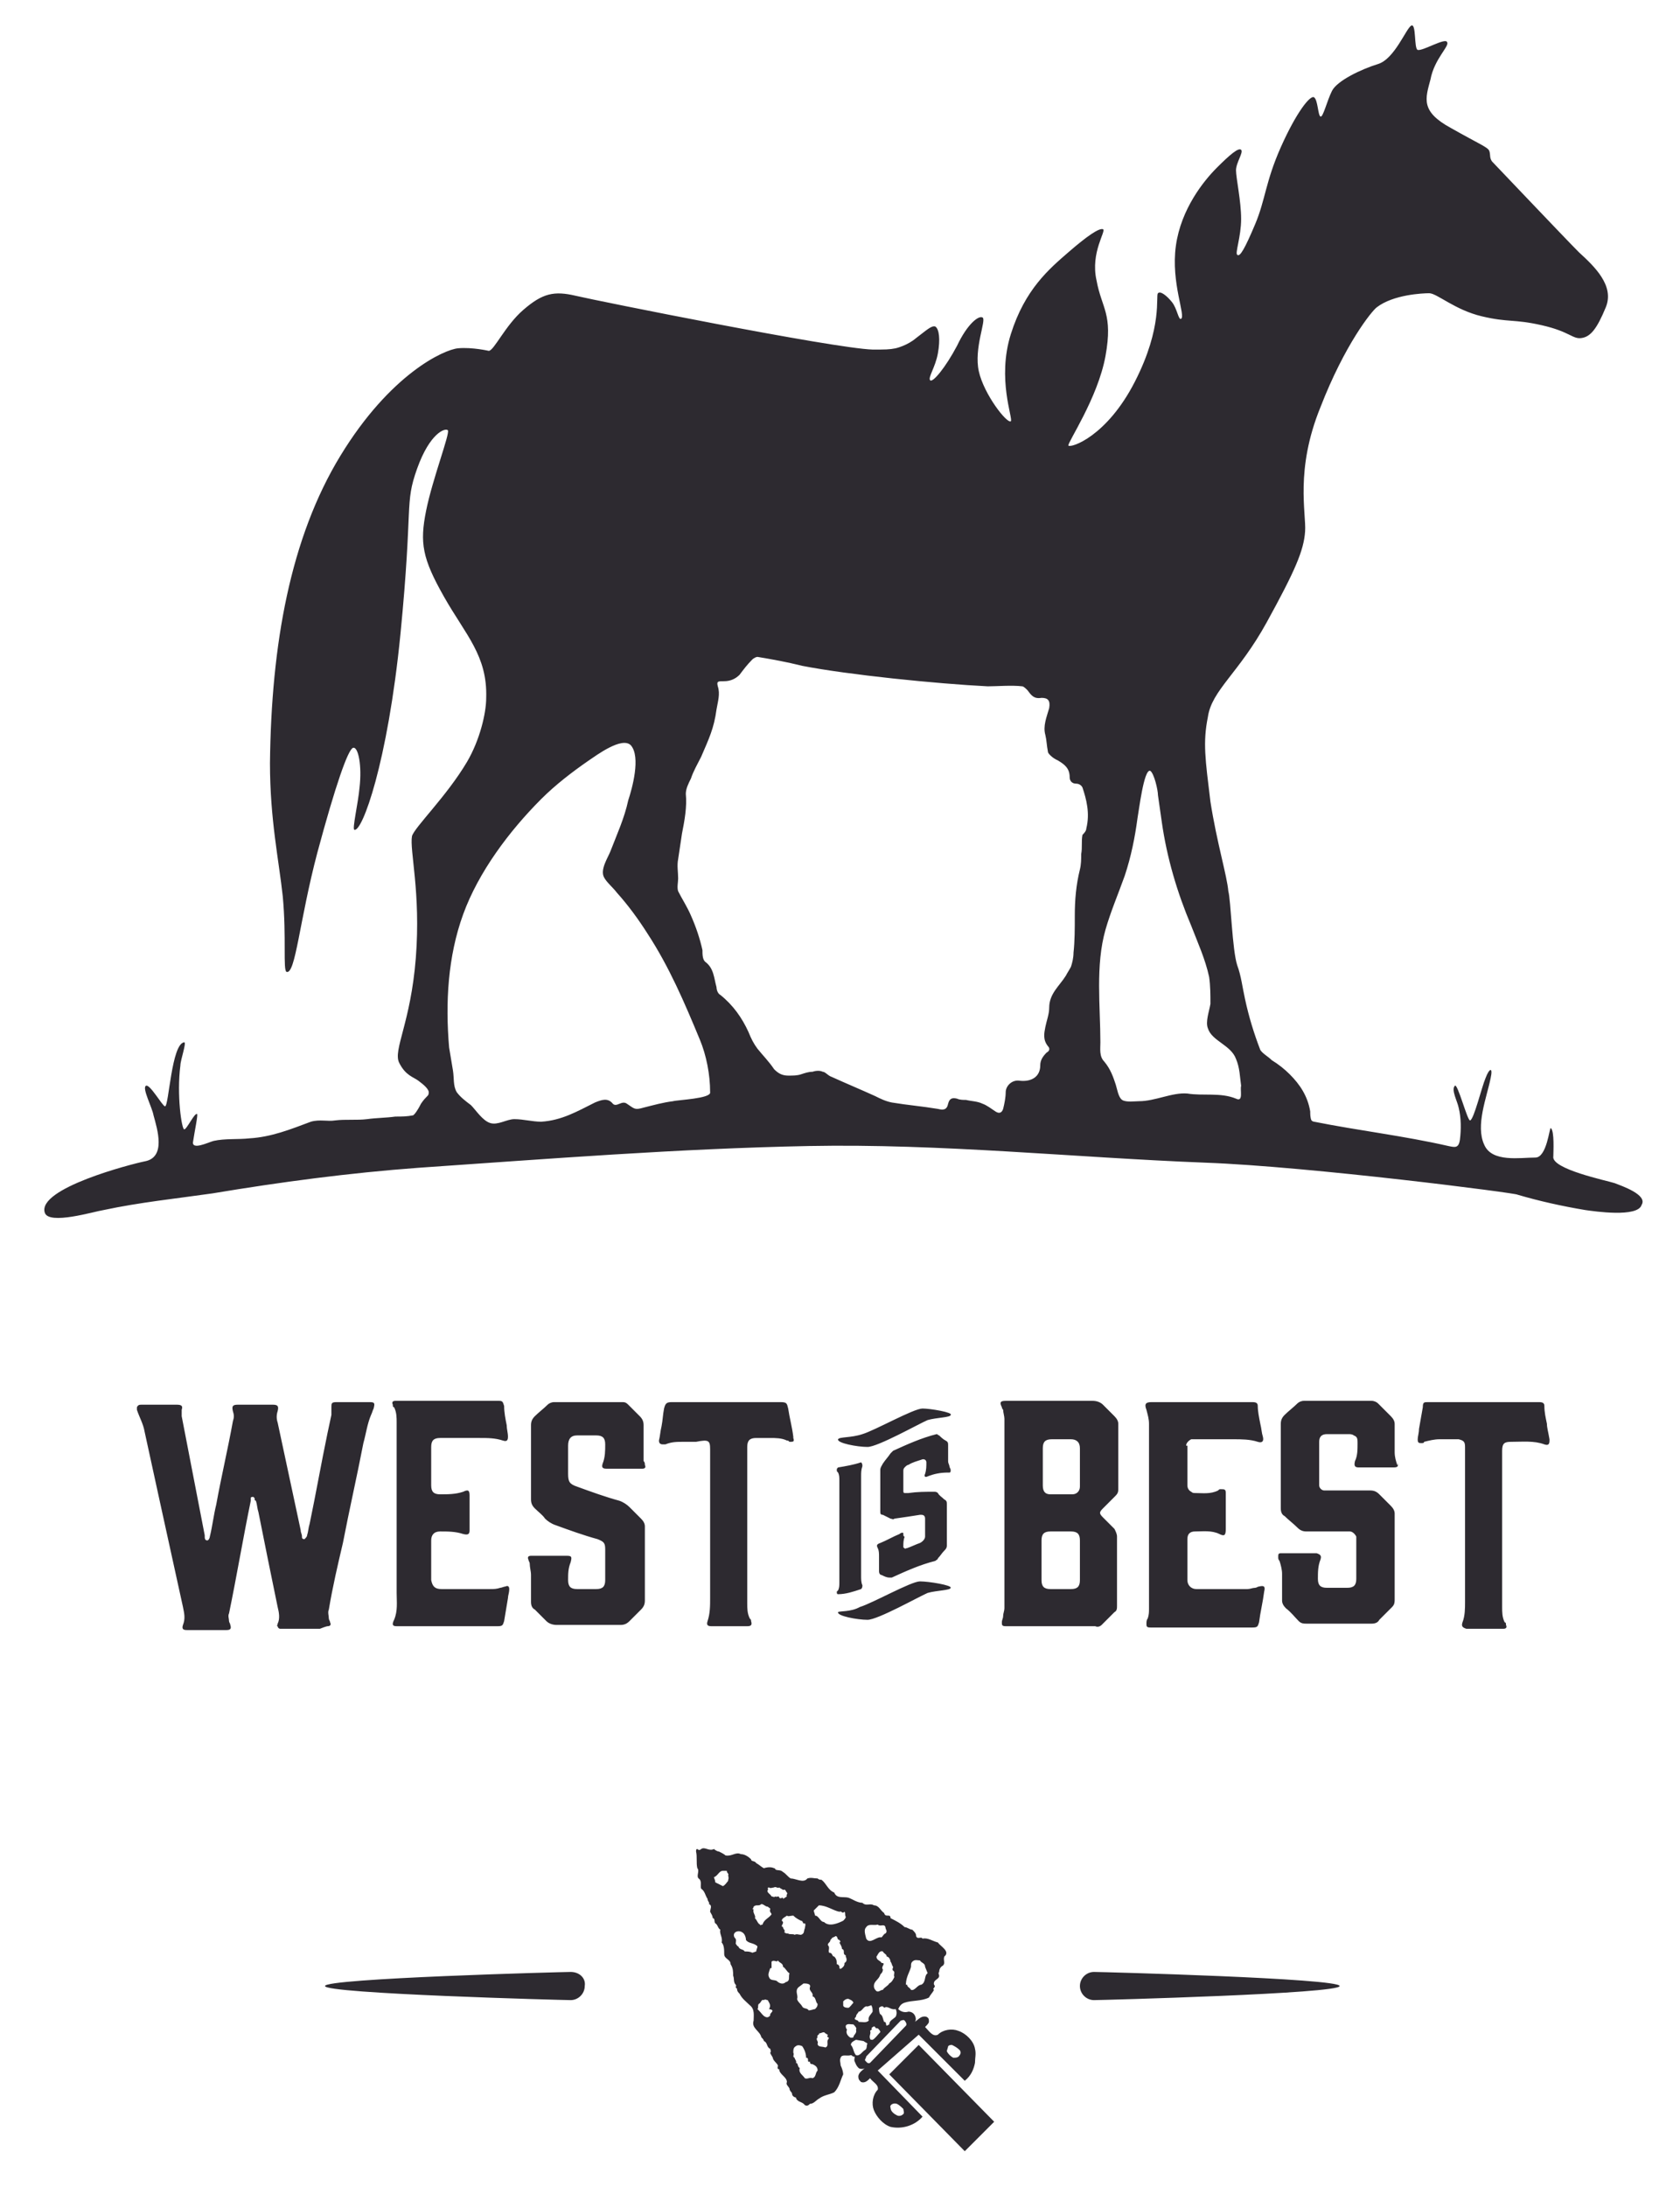<?xml version="1.0" encoding="utf-8"?>
<!-- Generator: Adobe Illustrator 18.1.1, SVG Export Plug-In . SVG Version: 6.00 Build 0)  -->
<svg version="1.1" id="Layer_1" xmlns="http://www.w3.org/2000/svg" xmlns:xlink="http://www.w3.org/1999/xlink" x="0px" y="0px"
	 viewBox="0 0 131.3 170.8" enable-background="new 0 0 131.3 170.8" xml:space="preserve">
<path fill="#2D2A30" d="M44.6,154c-0.6,0-19.2,0.5-19.2,1.1c0,0.6,18.6,1.1,19.2,1.1c0.6,0,1.1-0.5,1.1-1.1
	C45.8,154.5,45.3,154,44.6,154z M85.5,154c-0.6,0-1.1,0.5-1.1,1.1c0,0.6,0.5,1.1,1.1,1.1c0.6,0,19.2-0.5,19.2-1.1
	C104.7,154.5,86.1,154,85.5,154z M71.8,158.9l3.6,3.6c0.5-0.4,0.7-0.9,0.8-1.4c0-0.4,0.1-0.7,0-1.1c-0.1-0.6-0.7-1.2-1.3-1.4
	c-0.5-0.2-1.2-0.1-1.6,0.3c-0.4,0.2-0.7-0.3-1-0.6c0.1-0.1,0.3-0.3,0.3-0.4c0-0.2,0-0.3-0.2-0.4c-0.4-0.1-0.6,0.2-0.9,0.4
	c0.1-0.1,0.1-0.3,0-0.5c-0.1-0.2-0.3-0.3-0.5-0.3c-0.3,0.1-0.6,0-0.8-0.2c0.1-0.2,0.2-0.4,0.5-0.5c0.6-0.2,1.3-0.1,1.9-0.4
	c0.1-0.2,0.3-0.4,0.4-0.6c-0.2-0.1,0.2-0.2,0-0.4c-0.1-0.4,0.4-0.4,0.4-0.7c0-0.1-0.1-0.2,0-0.3c0-0.2,0.1-0.4,0.3-0.5
	c0.2-0.2,0-0.4,0.1-0.7c0.5-0.4-0.3-0.8-0.5-1.1c-0.4-0.1-0.8-0.4-1.2-0.3c-0.1-0.2-0.4,0.1-0.5-0.2c0-0.2-0.1-0.3-0.3-0.5
	c-0.2,0-0.4-0.2-0.6-0.2c-0.3-0.3-0.7-0.5-1.1-0.7c0-0.4-0.4,0-0.5-0.4c-0.3-0.2-0.4-0.6-0.8-0.6c-0.3-0.2-0.6,0.1-0.9-0.2
	c-0.4,0-0.8-0.3-1.1-0.4c-0.4-0.1-0.9,0.1-1.1-0.4c-0.5-0.2-0.6-0.7-1-1c-0.1,0-0.2,0-0.3-0.1c-0.3,0-0.5-0.1-0.8,0
	c-0.3,0.4-0.9,0-1.3,0c-0.2-0.1-0.4-0.4-0.6-0.5c-0.2-0.2-0.4-0.1-0.6-0.2c0-0.1-0.1-0.1-0.1-0.1c-0.2-0.1-0.5-0.1-0.8,0
	c-0.2-0.1-0.4-0.3-0.6-0.4c-0.1-0.2-0.4-0.1-0.4-0.3c-0.2-0.2-0.5-0.4-0.8-0.4c-0.4-0.2-0.7,0.2-1.2,0.1c-0.1-0.1-0.3-0.2-0.5-0.3
	c-0.1,0-0.3-0.1-0.4-0.2c-0.4,0.2-0.7-0.2-1,0c-0.1,0.1-0.2,0.1-0.3,0c-0.1,0-0.1,0.1-0.1,0.2c0.1,0.4,0,0.9,0.1,1.3
	c0.2,0.2-0.1,0.6,0.1,0.8c0.3,0.2,0.1,0.6,0.2,0.8c0.3,0.2,0.3,0.5,0.5,0.8c0,0.2,0.2,0.3,0.1,0.4c0.3,0.1,0.1,0.4,0.1,0.6
	c0.1,0.2,0.2,0.3,0.2,0.5c0.2,0,0.1,0.3,0.2,0.4c0.2,0.1,0.2,0.4,0.4,0.5c-0.1,0.3,0.2,0.6,0.1,1c0.2,0.2,0.2,0.6,0.2,0.9
	c0,0.4,0.5,0.4,0.5,0.8c0.2,0.3,0.2,0.6,0.2,0.9c0.1,0.2,0,0.5,0.2,0.7c0.1,0.1-0.1,0.2,0.1,0.3c0,0.2,0.1,0.3,0.2,0.4
	c0.2,0.4,0.5,0.6,0.8,0.9c0.4,0.3,0.3,0.8,0.3,1.2c-0.2,0.6,0.5,0.8,0.6,1.3c0.1,0.1,0.2,0.2,0.2,0.3c0.3,0.1,0.2,0.5,0.5,0.6
	c0,0.1,0.1,0.2,0,0.3c0,0.1,0.1,0.2,0.2,0.4c0,0.2,0.3,0.4,0.4,0.6c0,0.1-0.1,0.3,0.1,0.3c0,0.4,0.6,0.6,0.6,1
	c-0.1,0.2,0.1,0.3,0.2,0.5c0,0.2,0.2,0.3,0.2,0.4c0,0.2,0.2,0.3,0.3,0.3c0.1,0.4,0.5,0.3,0.7,0.6c0.2,0.1,0.3,0,0.4-0.1
	c0.3,0,0.5-0.3,0.7-0.4c0.4-0.3,0.8-0.3,1.2-0.5c0.4-0.4,0.5-1,0.7-1.4c0-0.2-0.1-0.5-0.2-0.7c0-0.2-0.1-0.4,0-0.6
	c0.1-0.3,0.5-0.1,0.8-0.2c0.1,0,0.1,0.1,0.2,0.1c0.2,0,0,0.2,0.1,0.4c0.1,0.2,0.1,0.3,0.3,0.5c0.1,0.1,0.4,0.1,0.5,0
	c-0.2,0.2-0.6,0.4-0.5,0.8c0,0.1,0.1,0.2,0.2,0.3c0.3,0.1,0.5-0.1,0.7-0.3c0.2,0.3,0.7,0.5,0.6,0.9c-0.4,0.4-0.5,1.1-0.3,1.6
	c0.2,0.5,0.7,1.1,1.3,1.3c0.9,0.2,1.9-0.1,2.5-0.8c0,0,0,0,0,0l-3.5-3.6L71.8,158.9z M74.1,159.8c0.1-0.1,0.2-0.1,0.3-0.1
	c0.2,0.1,0.4,0.2,0.6,0.4c0.1,0.1,0.1,0.3,0,0.4c-0.1,0.2-0.3,0.2-0.5,0.2c-0.2-0.1-0.4-0.3-0.5-0.5C74,160.1,74.1,159.9,74.1,159.8
	z M71.2,153.6c0-0.2,0-0.3,0.1-0.4c0.2-0.2,0.4-0.1,0.6-0.1c0.1,0.2,0.4,0.2,0.4,0.5l0.2,0.5c-0.3,0.2-0.1,0.7-0.5,0.9
	c-0.3,0-0.5,0.5-0.8,0.4c-0.1-0.2-0.3-0.2-0.3-0.4l-0.1,0C70.8,154.4,71.1,154,71.2,153.6z M56.9,146.6c0.1,0,0,0.2,0,0.3
	c-0.1,0.1-0.2,0.3-0.4,0.4c-0.2-0.1-0.4-0.2-0.6-0.3c0-0.2-0.1-0.3-0.1-0.4c0.3-0.1,0.4-0.5,0.7-0.5l0.3,0c0,0.2,0.2,0.2,0.1,0.4
	C56.9,146.5,57,146.6,56.9,146.6z M70.1,164.3c0.2,0.1,0.4,0.3,0.5,0.4c0,0.1,0.1,0.3,0,0.4c-0.1,0.1-0.3,0.2-0.5,0.1
	c-0.2-0.1-0.5-0.3-0.5-0.6C69.5,164.4,69.8,164.2,70.1,164.3z M70,157.5c-0.2,0.2-0.5,0.3-0.5,0.6l-0.2,0.1c-0.1-0.1,0-0.3-0.2-0.3
	c-0.1-0.2-0.1-0.5-0.3-0.6c-0.1-0.1-0.1-0.4-0.1-0.5c0.1-0.1,0.3-0.2,0.4,0c0.3-0.2,0.5,0.2,0.9,0.1C70.1,157.1,70.1,157.3,70,157.5
	z M69.3,152.8c0.2,0,0.3,0.3,0.3,0.4c0.1,0.1,0.1,0.3,0.2,0.4c0,0.1-0.1,0.2,0,0.3c0.2,0.1,0,0.3,0.1,0.5c-0.1,0.2-0.2,0.4-0.4,0.5
	c-0.1,0.2-0.4,0.3-0.5,0.5c-0.2,0-0.3,0.2-0.5,0.1c-0.1-0.1-0.2-0.2-0.2-0.4c0-0.4,0.4-0.5,0.5-0.9c0.1-0.1,0.2-0.2,0.2-0.4
	c-0.2-0.2,0.3-0.5-0.1-0.5c-0.1-0.2-0.4-0.2-0.4-0.5c0.1-0.1,0.2-0.5,0.5-0.4C69.1,152.6,69.3,152.6,69.3,152.8z M68,158.6
	c0.1-0.1,0.2-0.1,0.1-0.2c0.1-0.1,0.2-0.2,0.3-0.1c0,0.1,0.1,0.1,0.2,0.1c0.1,0.1,0.2,0.2,0.2,0.3c-0.2,0.2-0.4,0.5-0.6,0.6
	c-0.1,0-0.2,0-0.2-0.1C67.9,159,68.1,158.8,68,158.6z M67.7,150.5L67.7,150.5c0.2-0.3,0.6-0.1,0.9-0.2c0.2,0.2,0.5-0.1,0.6,0.2
	c0,0.2,0.2,0.3,0,0.5c-0.1,0-0.2,0.2-0.3,0.3c-0.4-0.1-0.9,0.6-1.2,0.1C67.6,151,67.5,150.7,67.7,150.5z M66.9,157.5
	c0-0.2,0.2-0.3,0.2-0.4c0.3,0,0.4-0.5,0.7-0.4l0.3-0.1c0.1,0.2,0.1,0.3,0.1,0.5c-0.1,0.2-0.4,0.4-0.3,0.7c-0.2,0.2-0.5,0.1-0.8,0.1
	C67.1,157.7,66.6,157.8,66.9,157.5z M64,148.8c0.6,0,1.1,0.4,1.6,0.5c0.2-0.1,0.2,0.2,0.4,0c0.1,0.1,0,0.2,0.1,0.4
	c0,0.1-0.1,0.2-0.2,0.3c-0.4,0.2-1.1,0.5-1.5,0.1c-0.3,0-0.4-0.5-0.7-0.5c0-0.1-0.1-0.3-0.1-0.4L64,148.8z M63.3,155.2
	c-0.1,0.3,0.3,0.4,0.2,0.7c0.3,0.1,0.2,0.4,0.4,0.6c0,0.2-0.1,0.3-0.2,0.4c-0.1,0-0.3,0.1-0.5,0.1c-0.1-0.2-0.4-0.1-0.5-0.3
	c-0.1-0.2-0.4-0.4-0.4-0.6c0.1-0.3-0.2-0.6,0.1-0.9l0.4-0.3C63,154.9,63.4,154.9,63.3,155.2z M60.1,147.4c0.1,0.1,0.3,0,0.4,0
	c0.1-0.1,0.3,0.1,0.4,0c0.1,0.1,0.2,0.1,0.3,0.2l0,0c0.2-0.1,0.2,0.1,0.3,0.2c0.1,0.1-0.1,0.2,0,0.3l-0.3,0.2l0-0.1
	c-0.1,0-0.2,0.1-0.3,0c0-0.2-0.2,0-0.3-0.1c-0.1,0.1-0.2,0-0.3,0c-0.1-0.2-0.4-0.3-0.3-0.5C60.1,147.6,59.9,147.4,60.1,147.4z
	 M58.9,148.9c0.2-0.2,0.4,0,0.6-0.2c0.2,0,0.3,0.2,0.5,0.2c0.1,0.1,0.2,0.1,0.2,0.2c-0.1,0.2,0.1,0.3,0.1,0.4
	c-0.2,0.3-0.6,0.4-0.7,0.8c-0.1,0-0.2,0.1-0.2,0c-0.2-0.1-0.2-0.3-0.4-0.5c0.1-0.2-0.2-0.4-0.1-0.7l-0.1,0
	C58.9,149,58.9,148.9,58.9,148.9z M58.8,152.5c-0.2-0.1-0.4-0.1-0.6-0.1c-0.1-0.2-0.4-0.1-0.5-0.4c-0.1,0-0.1-0.1-0.2-0.2
	c0-0.2,0.1-0.3-0.1-0.5c-0.2-0.4,0.3-0.6,0.6-0.4c0.2,0.1,0.3,0.4,0.3,0.6c0.2,0.3,0.6,0.2,0.9,0.5c0,0.1-0.1,0.3-0.1,0.4
	L58.8,152.5z M60.2,157.4c-0.1,0.1-0.2,0.2-0.4,0.1c-0.2-0.1-0.3-0.3-0.5-0.5l-0.1-0.1c0.1-0.1,0-0.3,0.1-0.4
	c0.2-0.1,0.2-0.4,0.4-0.3c0.1-0.1,0.2,0,0.3,0c0.1,0.2,0.3,0.4,0.1,0.7C60.7,157,60.1,157.2,60.2,157.4z M61.4,154.8
	c-0.2,0.2-0.5,0.1-0.7-0.1c-0.2-0.1-0.5,0-0.6-0.3c-0.1-0.2,0-0.4,0.1-0.7h0.1c0-0.1,0-0.3,0-0.5c0.2-0.2,0.4,0.1,0.5-0.1
	c0.1,0.2,0.4,0.2,0.4,0.5c0.2,0.1,0.3,0.4,0.5,0.5C61.6,154.4,61.8,154.7,61.4,154.8z M61.6,151c-0.1,0-0.2,0-0.3-0.1
	c0.1-0.2-0.1-0.2-0.1-0.4c-0.3-0.1,0.2-0.3-0.1-0.5c0-0.2,0.3-0.3,0.4-0.4c0.1,0.1,0.3,0,0.5,0c0.2,0.2,0.4,0.3,0.6,0.4
	c0.2,0,0.1,0.3,0.3,0.2c0.1,0.1,0,0.3,0,0.4c-0.1,0.2,0,0.4-0.3,0.5c-0.2,0-0.3-0.1-0.5,0C62,151,61.7,151.1,61.6,151z M63.5,162.3
	c-0.2-0.1-0.4,0.1-0.6,0c-0.2-0.3-0.5-0.4-0.4-0.8c-0.2-0.1-0.1-0.4-0.3-0.4c0.1-0.1-0.1-0.3-0.1-0.4c-0.2-0.1,0-0.2-0.1-0.4
	c0-0.2,0-0.4,0.2-0.5c0.1-0.1,0.3-0.1,0.5,0c0.2,0.3,0.3,0.6,0.3,0.9c0.3,0,0,0.4,0.3,0.3c0,0.2,0.1,0.2,0.2,0.2
	c0.2,0.1,0.4,0.2,0.4,0.5C63.7,161.9,63.8,162.2,63.5,162.3z M64.7,159.3c-0.1,0.2,0.1,0.5-0.2,0.6c-0.2-0.1-0.6,0-0.6-0.3
	c0.1-0.2-0.2-0.3,0-0.5c-0.1-0.2,0.2-0.2,0.1-0.3c0.2,0,0.4-0.2,0.5,0c0.1,0,0.1,0.1,0.2,0.1c0,0.1-0.1,0.1,0,0.2
	C64.8,159.1,64.8,159.2,64.7,159.3z M65.6,153.6c0-0.1-0.1-0.2-0.2-0.2c0-0.2,0-0.4-0.2-0.6c-0.2,0-0.1-0.3-0.4-0.3
	c-0.1-0.2,0.1-0.4-0.1-0.6c0-0.2,0.2-0.2,0.2-0.4c0,0,0.1-0.1,0.1-0.1c0-0.1,0.2-0.1,0.3-0.2c0.2,0,0.1,0.3,0.3,0.3
	c0.1,0.1,0.1,0.2,0,0.2c0.1,0.2,0.2,0.3,0.2,0.5c0.3,0.1,0,0.4,0.3,0.5c0,0,0,0.1,0,0.1c0.1,0.2,0.1,0.4-0.1,0.5
	c0,0.1,0,0.2-0.1,0.3C65.8,153.7,65.6,153.9,65.6,153.6z M65.9,156.6c0-0.1,0-0.1,0-0.3c0.1-0.1,0.2-0.2,0.4-0.2
	c0.2,0.1,0.3,0.1,0.4,0.3c-0.1,0.1-0.3,0.4-0.4,0.4C66,156.8,65.9,156.7,65.9,156.6z M66.2,158.5c-0.1-0.1-0.1-0.2-0.1-0.3
	c0.1-0.2,0.4-0.1,0.6-0.1c0.1,0.1,0.3,0.3,0.2,0.4c0.1,0.3-0.2,0.4-0.2,0.6c-0.2,0.1-0.3,0-0.4-0.1
	C66.2,158.9,66.1,158.7,66.2,158.5z M66.9,160.5c-0.2-0.2-0.2-0.6-0.4-0.8c0-0.2,0.2-0.3,0.4-0.4l0.6,0.1c0.1,0.1,0.2,0.1,0.3,0.2
	c-0.1,0.1,0,0.4-0.2,0.5C67.4,160.2,67.2,160.6,66.9,160.5z M68,161.1c-0.2,0.1-0.3-0.1-0.4-0.2c0-0.1,0.1-0.2,0.1-0.3l2.7-2.8
	c0.1,0,0.2-0.1,0.3,0c0.1,0.1,0.2,0.3,0.1,0.4L68,161.1z M69.5,162l5.9,6l2.3-2.3l-5.9-6L69.5,162z M86,81.4
	C86,81.9,86,80.6,86,81.4L86,81.4z M126.2,92.4c-0.6-0.2-5-1.1-4.8-2.1c0-0.3,0.1-2-0.2-2.2c-0.1-0.1-0.3,2.3-1.2,2.3
	c-1.2,0-3.4,0.4-4-1c-0.7-1.5,0.2-3.7,0.5-5.2c0.2-0.9-0.1-0.8-0.4,0c-0.3,0.7-0.9,3.2-1.2,3.3c-0.2,0.1-1-3-1.2-2.7
	c-0.3,0.3,0.2,1.2,0.3,1.7c0.2,0.8,0.2,1.7,0.1,2.5c-0.1,0.7-0.4,0.6-0.9,0.5c-3.5-0.8-7-1.2-10.5-1.9c-0.1,0-0.2-0.1-0.2-0.1
	c-0.1-0.2-0.1-0.5-0.1-0.7c-0.2-1.2-0.8-2.1-1.6-2.9c-0.4-0.4-0.9-0.8-1.4-1.1c-0.3-0.3-0.7-0.5-0.9-0.8c-0.5-1.3-0.9-2.6-1.2-4
	c-0.2-0.9-0.3-1.8-0.6-2.6c-0.4-1.2-0.5-5.1-0.7-5.8c-0.1-1.2-0.9-3.8-1.4-7C94.2,59.3,94,58,94.4,56c0.3-2.1,2.4-3.4,4.6-7.4
	c2.2-4,2.9-5.6,3-7.1c0.1-1.4-0.8-4.8,1.2-9.7c1.9-4.9,4-7.5,4.4-7.8c1.3-1,3.6-1.1,4.1-1.1c0.6,0,2,1.3,4.1,1.8
	c2.1,0.5,2.5,0.2,4.7,0.7c2.2,0.5,2.4,1.1,3.1,1c0.7-0.1,1.2-0.7,1.9-2.4c0.7-1.7-0.9-3.2-2.1-4.3c-1.1-1.1-6.6-6.9-6.8-7.1
	c-0.2-0.3-0.1-0.5-0.2-0.8c-0.1-0.3-0.7-0.5-3-1.8c-2.4-1.3-2-2.3-1.6-3.8c0.3-1.6,1.5-2.6,1.3-2.9c-0.1-0.4-1.9,0.7-2.3,0.6
	c-0.3-0.1-0.1-2.1-0.5-1.9c-0.4,0.2-1.3,2.6-2.6,3c-1.3,0.4-3.2,1.3-3.6,2.1c-0.4,0.8-0.7,2.1-0.9,2c-0.2-0.1-0.2-1.3-0.5-1.5
	c-0.3-0.2-1.4,1.2-2.6,3.9c-1.2,2.7-1.2,4.1-2,6c-0.8,1.9-1.2,2.6-1.4,2.4c-0.2-0.1,0.3-1.4,0.3-2.8c0-1.4-0.4-3.2-0.4-3.8
	c0-0.6,0.6-1.4,0.4-1.6c-0.2-0.2-0.9,0.4-1.9,1.4c-1,1-2.8,3.2-3.2,6.1c-0.4,2.9,0.8,5.5,0.4,5.7c-0.2,0.1-0.3-0.8-0.7-1.3
	c-0.4-0.5-0.9-0.9-1.1-0.7c-0.2,0.2,0.4,2.6-1.8,6.9c-2.2,4.3-5,5.2-5.2,5c-0.1-0.2,2.3-3.7,2.9-7c0.6-3.3-0.3-3.7-0.7-5.9
	c-0.5-2.2,0.8-3.9,0.5-4c-0.3-0.1-1.2,0.5-2.7,1.8c-1.5,1.3-3.4,2.9-4.5,6.4c-1.1,3.5,0.2,6.6,0,6.8c-0.3,0.2-2.1-2.1-2.5-3.9
	c-0.4-1.8,0.6-4,0.3-4.2c-0.3-0.2-1.2,0.5-2,2.2c-0.9,1.7-1.9,2.9-2.1,2.7c-0.2-0.2,0.4-1,0.6-2.1c0.2-1.1,0.1-1.9-0.2-2.1
	c-0.3-0.1-0.7,0.3-1.5,0.9c-0.7,0.6-1.6,0.8-1.6,0.8c-0.5,0.1-0.8,0.1-1.8,0.1c-3.1-0.1-21.5-3.8-23.2-4.2c-1.7-0.4-2.6-0.2-4.1,1.1
	c-1.4,1.2-2.3,3.2-2.7,3.2c0,0-1.3-0.3-2.4-0.2c-1.1,0.1-5.3,2-9.2,8.4c-3.9,6.4-5.4,14.7-5.5,24c0,4.4,0.7,7.6,1,10.4
	c0.3,3.2,0,5.8,0.3,5.9c0.7,0.2,1-4,2.4-9.3c1.4-5.2,2.4-8.1,2.8-8.2c0.4-0.1,0.7,1.4,0.5,3.1c-0.1,1.2-0.6,3.3-0.4,3.3
	c0.6,0.2,2.6-5.2,3.6-15.3c1-10.2,0.3-10.1,1.3-12.9c1-2.8,2.2-3.2,2.4-3c0.2,0.2-1.2,3.8-1.7,6.3c-0.5,2.5-0.3,3.7,1.4,6.7
	c1.7,3,3.4,4.6,3.3,7.9c0,1.2-0.5,3.3-1.5,5c-1.6,2.7-4.1,5.1-4.3,5.8c-0.2,1.1,0.7,4.4,0.3,9.5c-0.4,5.1-1.8,7.2-1.3,8.2
	c0.5,1,1.1,1.1,1.5,1.4c0.4,0.3,0.9,0.7,0.8,1c0,0.2-0.2,0.2-0.6,0.8c-0.3,0.6-0.5,0.8-0.5,0.8l-0.1,0.1c-0.5,0.1-0.9,0.1-1.4,0.1
	c-0.7,0.1-1.5,0.1-2.2,0.2c-0.8,0.1-1.7,0-2.5,0.1c-0.6,0.1-1.2-0.1-1.9,0.1c-1.6,0.6-3.1,1.2-4.8,1.3c-0.9,0.1-1.9,0-2.8,0.2
	c-0.4,0.1-1.8,0.8-1.6,0c0.1-0.7,0.4-2.1,0.3-2.1c-0.2-0.1-0.8,1.2-1,1.2c-0.2,0-0.6-2.7-0.3-5c0-0.4,0.5-1.8,0.3-1.8
	c-1,0.1-1.2,5-1.5,5c-0.2,0-1.2-1.8-1.5-1.6c-0.3,0.2,0.5,1.7,0.6,2.3c0.3,1.1,1,3.3-0.7,3.6c-1,0.2-8.4,2.1-7.8,4
	c0.3,1,3.9-0.1,4.6-0.2c2.8-0.6,5.7-0.9,8.5-1.3c5.4-0.9,10.7-1.6,16.1-2c10.2-0.7,20.3-1.5,30.5-1.7c10.4-0.2,20.7,0.9,31,1.3
	c8.2,0.3,24.5,2.4,24.4,2.5c1.7,0.5,3.5,0.9,5.3,1.2c0.7,0.1,4.1,0.6,4.4-0.4C128.8,93.3,126.7,92.6,126.2,92.4z M52.6,86
	c-0.8,0.1-1.5,0.3-2.3,0.5c-0.7,0.2-0.7,0.1-1.3-0.3c-0.4-0.3-0.8,0.3-1.1,0c-0.4-0.5-0.9-0.3-1.4-0.1c-1.4,0.7-2.6,1.4-4.2,1.5
	c-0.7,0-1.4-0.2-2.1-0.2c-0.6,0-1.3,0.5-1.9,0.3c-0.6-0.2-1.1-1-1.5-1.4c-0.4-0.3-0.8-0.6-1.1-1c-0.3-0.5-0.2-1.1-0.3-1.7
	c-0.1-0.6-0.2-1.2-0.3-1.8c0,0,0,0,0,0c0,0,0,0,0-0.1c0-0.2,0-0.5,0,0c0,0,0,0,0,0.1c-0.3-3.5-0.1-7.1,1.1-10.4
	c1.2-3.3,3.6-6.5,6.1-9c1.1-1.1,2.4-2.1,3.7-3c0.6-0.4,2.6-1.9,3.3-1.2c0.8,0.9,0.1,3.4-0.2,4.3c-0.3,1.4-0.9,2.7-1.4,4
	c-0.2,0.5-0.8,1.4-0.5,2c0.2,0.4,0.7,0.8,1,1.2c0.9,1,1.7,2.1,2.4,3.2c1.7,2.6,2.9,5.4,4.1,8.3c0.5,1.2,0.8,2.7,0.8,4.1
	C55.6,85.8,52.9,85.9,52.6,86z M84.9,64.7c0,0.2-0.2,0.4-0.3,0.5c-0.1,0.5,0,1-0.1,1.5c0,0.4,0,0.8-0.1,1.2
	c-0.3,1.2-0.4,2.4-0.4,3.6c0,1,0,2-0.1,2.9c0,0.4-0.1,0.8-0.2,1.1c-0.1,0.2-0.3,0.5-0.4,0.7C82.8,77,82,77.6,82,78.7
	c0,0.5-0.2,1-0.3,1.5c-0.1,0.5-0.2,1,0.2,1.5c0.2,0.2,0.1,0.4-0.1,0.5c-0.3,0.3-0.5,0.6-0.5,1c0,0.9-0.7,1.3-1.6,1.2
	c-0.6-0.1-1.1,0.4-1.1,0.9c0,0.4-0.1,0.9-0.2,1.3c-0.1,0.3-0.3,0.4-0.6,0.2c-0.3-0.2-0.7-0.5-1-0.6c-0.4-0.2-0.9-0.2-1.3-0.3
	c-0.2,0-0.5,0-0.7-0.1c-0.4-0.1-0.6,0-0.7,0.4c-0.1,0.5-0.4,0.5-0.8,0.4c-1.2-0.2-2.4-0.3-3.6-0.5c-0.5-0.1-0.9-0.3-1.3-0.5
	c-1.1-0.5-2.3-1-3.4-1.5c-0.3-0.1-0.5-0.4-0.7-0.4c-0.2-0.1-0.5-0.1-0.8,0c-0.3,0-0.6,0.1-0.9,0.2C62.3,84,62,84,61.6,84
	c-0.5,0-0.8-0.2-1.1-0.5c-0.4-0.6-0.9-1.1-1.3-1.6c-0.3-0.4-0.5-0.8-0.7-1.3c-0.5-1.1-1.2-2.1-2.2-2.9c-0.2-0.1-0.3-0.4-0.3-0.6
	c-0.2-0.7-0.2-1.5-0.9-2c-0.2-0.2-0.2-0.6-0.2-0.9c-0.2-0.9-0.5-1.8-0.9-2.7c-0.3-0.7-0.7-1.3-1-1.9c-0.1-0.3,0-0.7,0-1
	c0-0.5-0.1-1,0-1.5c0.1-0.7,0.2-1.3,0.3-2c0.2-1,0.4-2.1,0.3-3.1c0-0.4,0.2-0.8,0.4-1.2c0.2-0.6,0.5-1.1,0.8-1.7
	c0.6-1.4,1-2.2,1.2-3.7c0.1-0.6,0.3-1.2,0.1-1.8c-0.1-0.4,0-0.4,0.5-0.4c0.5,0,0.9-0.2,1.2-0.5c0.3-0.4,0.6-0.8,1-1.2
	c0.1-0.1,0.3-0.2,0.4-0.2c1.2,0.2,2.3,0.4,3.5,0.7c3.6,0.7,10.5,1.4,14.5,1.6c0.7,0,1.9-0.1,2.7,0c0.1,0,0.3,0.2,0.4,0.3
	c0.3,0.4,0.5,0.7,1.1,0.6c0.5,0,0.7,0.2,0.6,0.8c-0.2,0.7-0.5,1.4-0.3,2.1c0.1,0.4,0.1,0.8,0.2,1.3c0,0.1,0.1,0.2,0.2,0.3
	c0.2,0.2,0.4,0.3,0.6,0.4c0.5,0.3,0.9,0.6,0.9,1.3c0,0.3,0.2,0.5,0.5,0.5c0.2,0,0.4,0.1,0.5,0.3C84.9,62.4,85.2,63.5,84.9,64.7z
	 M96.6,85.8c-1.2-0.5-2.6-0.2-3.8-0.4c-1.2-0.1-2.5,0.6-3.8,0.6c-0.3,0-1,0.1-1.3-0.1c-0.3-0.2-0.4-0.9-0.5-1.2
	c-0.2-0.6-0.4-1.2-0.9-1.8c-0.4-0.4-0.3-1-0.3-1.5c0-2.8-0.4-6,0.4-8.8c0.4-1.4,1-2.8,1.5-4.2c0.5-1.5,0.8-3,1-4.5
	c0.1-0.5,0.5-3.9,1-3.7c0.3,0.2,0.6,1.5,0.6,1.9c0.1,0.7,0.2,1.4,0.3,2.1c0.4,2.8,1.2,5.5,2.3,8.1c0.5,1.3,1.1,2.6,1.4,4
	c0.1,0.7,0.1,1.4,0.1,2.1c-0.1,0.6-0.4,1.4-0.2,1.9c0.3,1,1.8,1.3,2.2,2.4c0.3,0.7,0.3,1.4,0.4,2.1C96.9,85.1,97.2,86.1,96.6,85.8z
	 M70.6,119.8c0-0.1,0-0.1-0.1-0.1c0,0-0.1,0-0.2,0.1c-0.5,0.2-1,0.5-1.5,0.7c-0.3,0.1-0.3,0.2-0.2,0.4c0.1,0.2,0.1,0.4,0.1,0.7
	c0,0.4,0,0.7,0,1.1c0,0.2,0.1,0.3,0.2,0.3c0.2,0.1,0.4,0.2,0.6,0.2c0.1,0,0.2,0,0.2,0c1.1-0.5,2.2-1,3.4-1.3
	c0.1-0.1,0.2-0.1,0.2-0.2c0.2-0.2,0.3-0.4,0.5-0.6c0.1-0.1,0.2-0.2,0.2-0.4c0-0.3,0-0.6,0-1c0-0.7,0-1.5,0-2.2c0-0.2,0-0.3-0.2-0.4
	c-0.2-0.2-0.4-0.3-0.5-0.5c-0.1-0.1-0.2-0.1-0.3-0.1c-0.7,0-1.3,0-2,0.1c-0.1,0-0.2,0-0.3,0c-0.1,0-0.1-0.1-0.1-0.2c0,0,0-0.1,0-0.1
	c0-0.5,0-1,0-1.4c0-0.1,0-0.2,0.1-0.3c0.1-0.1,0.2-0.2,0.3-0.2c0.3-0.2,0.7-0.3,1-0.4c0.2-0.1,0.4,0,0.4,0.2c0,0.3,0,0.6-0.1,0.9
	c-0.1,0.2,0,0.3,0.2,0.2c0.5-0.2,1-0.3,1.6-0.3c0,0,0.1,0,0.1,0c0.1,0,0.1-0.1,0.1-0.2c0-0.1-0.1-0.2-0.1-0.3c0-0.1-0.1-0.2-0.1-0.4
	c0-0.4,0-0.8,0-1.2c0-0.2,0-0.3-0.2-0.4c-0.2-0.1-0.4-0.3-0.5-0.4c-0.1,0-0.1-0.1-0.2-0.1c-1.2,0.3-2.3,0.8-3.4,1.3
	c-0.1,0.1-0.1,0.1-0.2,0.2c-0.2,0.3-0.4,0.5-0.6,0.8c-0.1,0.2-0.2,0.3-0.2,0.5c0,0.9,0,1.7,0,2.6c0,0.2,0,0.4,0,0.6
	c0,0.2,0,0.3,0.2,0.3c0.2,0.1,0.4,0.2,0.6,0.3c0.1,0,0.2,0.1,0.3,0c0.7-0.1,1.4-0.2,2-0.3c0,0,0.1,0,0.1,0c0.2,0,0.3,0.1,0.3,0.3
	c0,0.5,0,0.9,0,1.4c0,0.2-0.2,0.4-0.4,0.5c-0.3,0.1-0.7,0.3-1,0.4c-0.1,0-0.2,0.1-0.2,0c-0.1,0-0.1-0.1-0.1-0.1c0-0.3,0-0.5,0.1-0.8
	C70.6,120,70.6,119.9,70.6,119.8z M65.4,124.3c0,0.1,0,0.2,0.1,0.2c0.6,0,1.2-0.2,1.8-0.4c0.1-0.1,0.1-0.2,0.1-0.3
	c-0.1-0.2-0.1-0.5-0.1-0.7c0-2.6,0-5.2,0-7.8c0-0.3,0-0.5,0.1-0.8c0-0.1,0-0.2-0.1-0.3c-0.6,0.2-1.2,0.3-1.8,0.4
	c-0.1,0.1-0.1,0.1-0.1,0.2c0,0.1,0,0.1,0.1,0.2c0.1,0.2,0.1,0.4,0.1,0.6c0,2.7,0,5.3,0,8c0,0.2,0,0.4-0.1,0.6
	C65.4,124.3,65.4,124.3,65.4,124.3z M86.1,126.9c0.3-0.3,0.7-0.7,1-1c0.2-0.1,0.2-0.3,0.2-0.5c0-1.8,0-3.6,0-5.4
	c0-0.2-0.1-0.4-0.2-0.6c-0.3-0.3-0.6-0.6-0.9-0.9c-0.3-0.3-0.3-0.4,0-0.7c0.3-0.3,0.6-0.6,0.9-0.9c0.2-0.2,0.3-0.3,0.3-0.6
	c0-1.7,0-3.4,0-5.1c0-0.2-0.1-0.4-0.3-0.6c-0.3-0.3-0.6-0.6-0.9-0.9c-0.2-0.2-0.5-0.3-0.8-0.3c-1.1,0-2.2,0-3.3,0
	c-1.2,0-2.3,0-3.5,0c-0.4,0-0.5,0.1-0.3,0.5c0,0.1,0.1,0.2,0.1,0.2c0,0.2,0.1,0.5,0.1,0.7c0,4.9,0,9.9,0,14.8c0,0.2-0.1,0.4-0.1,0.6
	c0,0.2-0.1,0.3-0.1,0.5c0,0.2,0,0.3,0.3,0.3c0,0,0.1,0,0.1,0c2.3,0,4.6,0,6.9,0C85.8,127.1,86,127,86.1,126.9z M84.4,123.4
	c0,0.5-0.2,0.7-0.7,0.7c-0.5,0-1.1,0-1.6,0c-0.5,0-0.7-0.2-0.7-0.7c0-1,0-2.1,0-3.1c0-0.5,0.2-0.7,0.7-0.7c0.5,0,1.1,0,1.6,0
	c0.5,0,0.7,0.2,0.7,0.7c0,0.5,0,1.1,0,1.6C84.4,122.4,84.4,122.9,84.4,123.4z M83.8,116.7c-0.6,0-1.1,0-1.7,0
	c-0.4,0-0.6-0.2-0.6-0.7c0-1,0-1.9,0-2.9c0-0.5,0.2-0.7,0.7-0.7c0.5,0,1,0,1.5,0c0.4,0,0.7,0.2,0.7,0.7c0,0.5,0,1,0,1.5
	c0,0.5,0,1,0,1.5C84.4,116.4,84.2,116.7,83.8,116.7z M109.2,114.4c-0.1-0.3-0.2-0.6-0.2-1c0-0.7,0-1.4,0-2.2c0-0.2-0.1-0.4-0.3-0.6
	c-0.3-0.3-0.7-0.7-1-1c-0.1-0.1-0.3-0.2-0.5-0.2c-1.8,0-3.5,0-5.3,0c-0.2,0-0.4,0.1-0.5,0.2c-0.3,0.3-0.7,0.6-1,0.9
	c-0.2,0.2-0.3,0.4-0.3,0.7c0,1.1,0,2.2,0,3.3c0,1.1,0,2.2,0,3.3c0,0.3,0.1,0.5,0.3,0.6c0.3,0.3,0.7,0.6,1,0.9
	c0.2,0.2,0.4,0.3,0.7,0.3c1,0,2.1,0,3.1,0c0.1,0,0.2,0,0.3,0c0.2,0,0.4,0.2,0.5,0.4c0,0.1,0,0.2,0,0.3c0,1,0,2,0,3
	c0,0.5-0.2,0.7-0.7,0.7c-0.5,0-1.1,0-1.6,0c-0.5,0-0.7-0.2-0.7-0.7c0-0.5,0-1,0.2-1.5c0.1-0.3,0-0.4-0.3-0.5c0,0-0.1,0-0.1,0
	c-0.8,0-1.7,0-2.5,0c-0.1,0-0.2,0-0.2,0c-0.2,0-0.2,0.1-0.2,0.3c0,0.1,0,0.2,0.1,0.3c0.1,0.3,0.2,0.7,0.2,1c0,0.7,0,1.4,0,2.1
	c0,0.2,0.1,0.4,0.3,0.6c0.4,0.3,0.7,0.7,1,1c0.2,0.2,0.4,0.2,0.6,0.2c1.7,0,3.4,0,5.1,0c0.3,0,0.5-0.1,0.6-0.3c0.3-0.3,0.6-0.6,1-1
	c0.2-0.2,0.2-0.4,0.2-0.6c0-2.2,0-4.4,0-6.7c0-0.2-0.1-0.4-0.3-0.6c-0.3-0.3-0.6-0.6-0.9-0.9c-0.2-0.2-0.4-0.3-0.7-0.3
	c-1.1,0-2.1,0-3.2,0c-0.1,0-0.3,0-0.4,0c-0.2,0-0.4-0.2-0.4-0.4c0-0.1,0-0.2,0-0.4c0-0.7,0-1.3,0-2c0-0.3,0-0.7,0-1
	c0-0.4,0.2-0.6,0.6-0.6c0,0,0.1,0,0.1,0c0.5,0,1,0,1.6,0c0.1,0,0.3,0,0.4,0.1c0.3,0.1,0.3,0.3,0.3,0.6c0,0.5,0,1-0.2,1.4
	c-0.1,0.4,0,0.5,0.3,0.5c0.9,0,1.8,0,2.7,0c0.4,0,0.4-0.1,0.3-0.5C109.3,114.5,109.3,114.4,109.2,114.4z M92.7,112.9
	c0-0.2,0.2-0.4,0.4-0.5c0.1,0,0.3,0,0.4,0c1,0,1.9,0,2.9,0c0.6,0,1.3,0,1.9,0.2c0.3,0.1,0.5,0,0.4-0.4c-0.1-0.3-0.1-0.6-0.2-1
	c-0.1-0.5-0.2-1-0.2-1.4c0-0.2-0.1-0.3-0.4-0.3c-0.1,0-0.1,0-0.2,0c-2.6,0-5.2,0-7.7,0c-0.4,0-0.6,0.1-0.4,0.6
	c0.1,0.4,0.2,0.7,0.2,1.1c0,2.4,0,4.7,0,7.1c0,2.4,0,4.8,0,7.3c0,0.3,0,0.5-0.1,0.8c-0.1,0.1-0.1,0.3-0.1,0.4c0,0.2,0,0.3,0.3,0.3
	c0.1,0,0.2,0,0.2,0h7.8c0.4,0,0.4-0.1,0.5-0.4c0.1-0.8,0.3-1.6,0.4-2.4c0.1-0.4,0-0.5-0.4-0.4c-0.1,0-0.2,0.1-0.3,0.1
	c-0.2,0-0.4,0.1-0.6,0.1c-1.3,0-2.7,0-4,0c-0.4,0-0.7-0.3-0.7-0.7c0-1.1,0-2.1,0-3.2c0-0.4,0.2-0.6,0.6-0.6c0.6,0,1.3-0.1,1.9,0.2
	c0.4,0.2,0.5,0.1,0.5-0.4c0-0.9,0-1.7,0-2.6c0,0,0-0.1,0-0.2c0-0.3-0.1-0.3-0.4-0.3c-0.1,0-0.1,0-0.2,0.1c-0.6,0.3-1.2,0.2-1.8,0.2
	c-0.1,0-0.2,0-0.3-0.1c-0.2-0.1-0.3-0.3-0.3-0.5c0-1,0-2.1,0-3.1C92.7,112.9,92.7,112.9,92.7,112.9z M120.9,111.2
	c-0.1-0.5-0.2-0.9-0.2-1.4c0-0.2-0.1-0.3-0.4-0.3c-0.1,0-0.2,0-0.2,0h-5.8c-0.9,0-1.8,0-2.7,0c-0.3,0-0.4,0-0.4,0.4
	c-0.1,0.6-0.2,1.1-0.3,1.7c0,0.3-0.1,0.6-0.1,0.8c0,0.3,0.1,0.3,0.3,0.3c0.1,0,0.2,0,0.2-0.1c0.4-0.1,0.8-0.2,1.2-0.2
	c0.4,0,0.8,0,1.2,0c0.1,0,0.2,0,0.3,0c0.4,0.1,0.5,0.2,0.5,0.6c0,0.1,0,0.2,0,0.3c0,3.9,0,7.9,0,11.8c0,0.5,0,1.1-0.2,1.6
	c-0.1,0.3,0,0.4,0.3,0.5c0,0,0.1,0,0.1,0h2.6c0.1,0,0.2,0,0.2,0c0.2,0,0.3-0.1,0.2-0.3c0-0.1,0-0.2-0.1-0.2
	c-0.2-0.4-0.2-0.8-0.2-1.2c0-2,0-3.9,0-5.9c0-2.1,0-4.2,0-6.3c0-0.6,0.2-0.7,0.7-0.7c0.9,0,1.8-0.1,2.6,0.2c0.3,0.1,0.4,0,0.4-0.3
	c0,0,0-0.1,0-0.1C121,111.8,120.9,111.5,120.9,111.2z M25.6,127c0.2,0,0.3-0.1,0.2-0.3c0-0.1-0.1-0.2-0.1-0.3c0-0.2-0.1-0.5,0-0.7
	c0.3-1.8,0.7-3.5,1.1-5.2c0.5-2.6,1.1-5.2,1.6-7.8c0.2-0.7,0.3-1.5,0.6-2.2c0.1-0.2,0.1-0.3,0.2-0.5c0.1-0.4,0.1-0.5-0.3-0.5
	c-0.2,0-0.3,0-0.5,0c-0.7,0-1.4,0-2.1,0c-0.4,0-0.4,0.1-0.4,0.4c0,0.2,0,0.4,0,0.6c-0.1,0.5-0.2,0.9-0.3,1.4
	c-0.5,2.4-0.9,4.7-1.4,7.1c-0.1,0.3-0.1,0.6-0.2,0.9c0,0.1-0.1,0.2-0.2,0.3c-0.2,0-0.2-0.1-0.2-0.2c0-0.2-0.1-0.3-0.1-0.5
	c-0.6-2.8-1.2-5.6-1.8-8.4c-0.1-0.3-0.1-0.6,0-0.9c0.1-0.4,0-0.5-0.4-0.5c-0.9,0-1.8,0-2.7,0c-0.4,0-0.5,0.1-0.4,0.5
	c0.1,0.3,0.1,0.5,0,0.8c-0.4,2.2-0.9,4.3-1.3,6.5c-0.2,0.8-0.3,1.7-0.5,2.5c0,0.1-0.1,0.3-0.2,0.3c-0.2,0-0.2-0.2-0.2-0.3
	c0,0,0,0,0-0.1c-0.6-3.1-1.2-6.2-1.8-9.3c0-0.2,0-0.4,0-0.5c0.1-0.3,0-0.4-0.4-0.4c-0.9,0-1.8,0-2.7,0c-0.2,0-0.3,0-0.4,0.2v0.2
	c0.2,0.6,0.5,1.1,0.6,1.7c0.4,1.8,0.8,3.7,1.2,5.5c0.6,2.7,1.2,5.5,1.8,8.2c0.1,0.5,0.2,0.9,0,1.4c-0.1,0.3,0,0.4,0.3,0.4
	c1,0,2.1,0,3.1,0c0.3,0,0.4-0.1,0.3-0.4c0-0.1-0.1-0.2-0.1-0.3c0-0.2-0.1-0.4,0-0.6c0.6-2.9,1.1-5.9,1.7-8.8c0-0.1,0-0.1,0-0.2
	c0-0.1,0.1-0.1,0.2-0.1c0,0,0.1,0.1,0.1,0.1c0,0.1,0,0.2,0.1,0.2c0.1,0.3,0.1,0.6,0.2,0.9c0.5,2.5,1,5,1.5,7.4
	c0.1,0.4,0.2,0.9,0,1.3c0,0.1-0.1,0.2,0,0.2c0,0.1,0.1,0.2,0.2,0.2c0.1,0,0.2,0,0.2,0c1,0,2,0,2.9,0C25.5,127,25.6,127,25.6,127z
	 M50.3,113.3c0-0.7,0-1.4,0-2c0-0.3-0.1-0.5-0.3-0.7c-0.3-0.3-0.6-0.6-0.9-0.9c-0.2-0.2-0.3-0.2-0.5-0.2c-1.8,0-3.5,0-5.3,0
	c-0.2,0-0.4,0.1-0.5,0.2c-0.3,0.3-0.7,0.6-1,0.9c-0.2,0.2-0.3,0.4-0.3,0.7c0,1.9,0,3.9,0,5.8c0,0.3,0.1,0.5,0.3,0.7
	c0.3,0.3,0.6,0.5,0.8,0.8c0.2,0.2,0.5,0.4,0.8,0.5c1.1,0.4,2.2,0.8,3.3,1.1c0.5,0.2,0.6,0.3,0.6,0.8c0,0.8,0,1.6,0,2.4
	c0,0.5-0.2,0.7-0.7,0.7c-0.5,0-1,0-1.5,0c-0.5,0-0.7-0.2-0.7-0.7c0-0.5,0-0.9,0.2-1.4c0.1-0.4,0.1-0.5-0.3-0.5c-0.9,0-1.8,0-2.7,0
	c0,0-0.1,0-0.1,0c-0.2,0-0.3,0.1-0.2,0.3c0,0.1,0.1,0.2,0.1,0.3c0,0.3,0.1,0.6,0.1,0.9c0,0.7,0,1.4,0,2.1c0,0.3,0.1,0.5,0.3,0.6
	c0.3,0.3,0.6,0.6,0.9,0.9c0.2,0.2,0.5,0.3,0.8,0.3c0.8,0,1.6,0,2.5,0c0.8,0,1.7,0,2.5,0c0.3,0,0.5-0.1,0.7-0.3
	c0.3-0.3,0.6-0.6,0.9-0.9c0.2-0.2,0.3-0.4,0.3-0.7c0-1.9,0-3.8,0-5.8c0-0.2-0.1-0.4-0.3-0.6c-0.3-0.3-0.6-0.6-0.9-0.9
	c-0.2-0.2-0.5-0.4-0.8-0.5c-1.1-0.3-2.2-0.7-3.3-1.1c-0.6-0.2-0.7-0.4-0.7-1c0-0.7,0-1.5,0-2.2c0-0.5,0.2-0.8,0.7-0.8
	c0.5,0,1,0,1.5,0c0.5,0,0.7,0.2,0.7,0.7c0,0.5,0,1-0.2,1.5c-0.1,0.3,0,0.4,0.3,0.4c0,0,0.1,0,0.1,0c0.8,0,1.7,0,2.5,0
	c0.1,0,0.2,0,0.2,0c0.2,0,0.3-0.1,0.2-0.3c0-0.1,0-0.2-0.1-0.3C50.3,114,50.3,113.7,50.3,113.3z M31,127c0.1,0,0.2,0,0.2,0h4.4
	c1.1,0,2.2,0,3.3,0c0.4,0,0.4-0.1,0.5-0.4c0,0,0,0,0,0c0.1-0.6,0.2-1.2,0.3-1.8c0-0.2,0.1-0.4,0.1-0.7c0-0.2-0.1-0.3-0.3-0.2
	c-0.1,0-0.3,0.1-0.4,0.1c-0.3,0.1-0.5,0.1-0.8,0.1c-1.3,0-2.5,0-3.8,0c-0.5,0-0.7-0.2-0.8-0.7c0-1,0-2.1,0-3.1
	c0-0.4,0.2-0.7,0.7-0.7c0.6,0,1.2,0,1.8,0.2c0.4,0.1,0.5,0,0.5-0.3c0-0.9,0-1.8,0-2.7c0-0.4-0.1-0.5-0.5-0.3
	c-0.6,0.2-1.2,0.2-1.8,0.2c-0.5,0-0.7-0.2-0.7-0.7c0-0.4,0-0.9,0-1.3c0-0.6,0-1.1,0-1.7c0-0.5,0.2-0.7,0.7-0.7c0.1,0,0.1,0,0.2,0
	c1,0,1.9,0,2.9,0c0.6,0,1.2,0,1.8,0.2c0.3,0.1,0.4,0,0.4-0.3c0-0.3-0.1-0.6-0.1-0.9c-0.1-0.5-0.2-1-0.2-1.5
	c-0.1-0.3-0.1-0.4-0.4-0.4c0,0-0.1,0-0.1,0h-7.7c-0.1,0-0.2,0-0.3,0c-0.2,0-0.3,0.1-0.2,0.3c0,0.1,0,0.2,0.1,0.2
	c0.2,0.4,0.2,0.8,0.2,1.2c0,4.4,0,8.9,0,13.3c0,0.7,0.1,1.4-0.2,2.1C30.6,126.9,30.7,127,31,127z M55.5,113.2c0,3.9,0,7.8,0,11.6
	c0,0.6,0,1.2-0.2,1.8c-0.1,0.3,0,0.4,0.3,0.4c0.9,0,1.9,0,2.8,0c0.3,0,0.4-0.1,0.3-0.4c0-0.1,0-0.1-0.1-0.2
	c-0.2-0.4-0.2-0.8-0.2-1.2c0-2,0-3.9,0-5.9c0-2.1,0-4.2,0-6.3c0-0.5,0.2-0.7,0.7-0.7c0.4,0,0.8,0,1.1,0c0.4,0,0.9,0,1.3,0.2
	c0.1,0,0.1,0,0.2,0.1c0.3,0,0.4,0,0.3-0.3c0,0,0-0.1,0-0.1c-0.1-0.8-0.3-1.5-0.4-2.2c-0.1-0.4-0.1-0.5-0.6-0.5c-2.8,0-5.7,0-8.5,0
	c-0.4,0-0.5,0.1-0.6,0.5c-0.1,0.5-0.1,0.9-0.2,1.4c-0.1,0.4-0.1,0.7-0.2,1.1c0,0.2,0.1,0.3,0.3,0.3c0.1,0,0.1,0,0.2,0
	c0.5-0.2,0.9-0.2,1.4-0.2c0.3,0,0.6,0,1,0C55.4,112.4,55.5,112.5,55.5,113.2z M72.1,110c-0.7,0-3.7,1.7-4.7,2
	c-0.9,0.3-1.8,0.2-1.9,0.4c-0.1,0.3,1.5,0.6,2.3,0.6c0.8,0,4-1.8,4.7-2.1c0.7-0.2,1.8-0.2,1.8-0.4C74.5,110.3,72.7,110,72.1,110z
	 M65.5,125.9c-0.1,0.3,1.5,0.6,2.3,0.6c0.8,0,4-1.8,4.7-2.1c0.7-0.2,1.8-0.2,1.8-0.4c0.1-0.2-1.7-0.5-2.4-0.5c-0.7,0-3.7,1.7-4.7,2
	C66.5,125.9,65.6,125.8,65.5,125.9z"/>
</svg>
